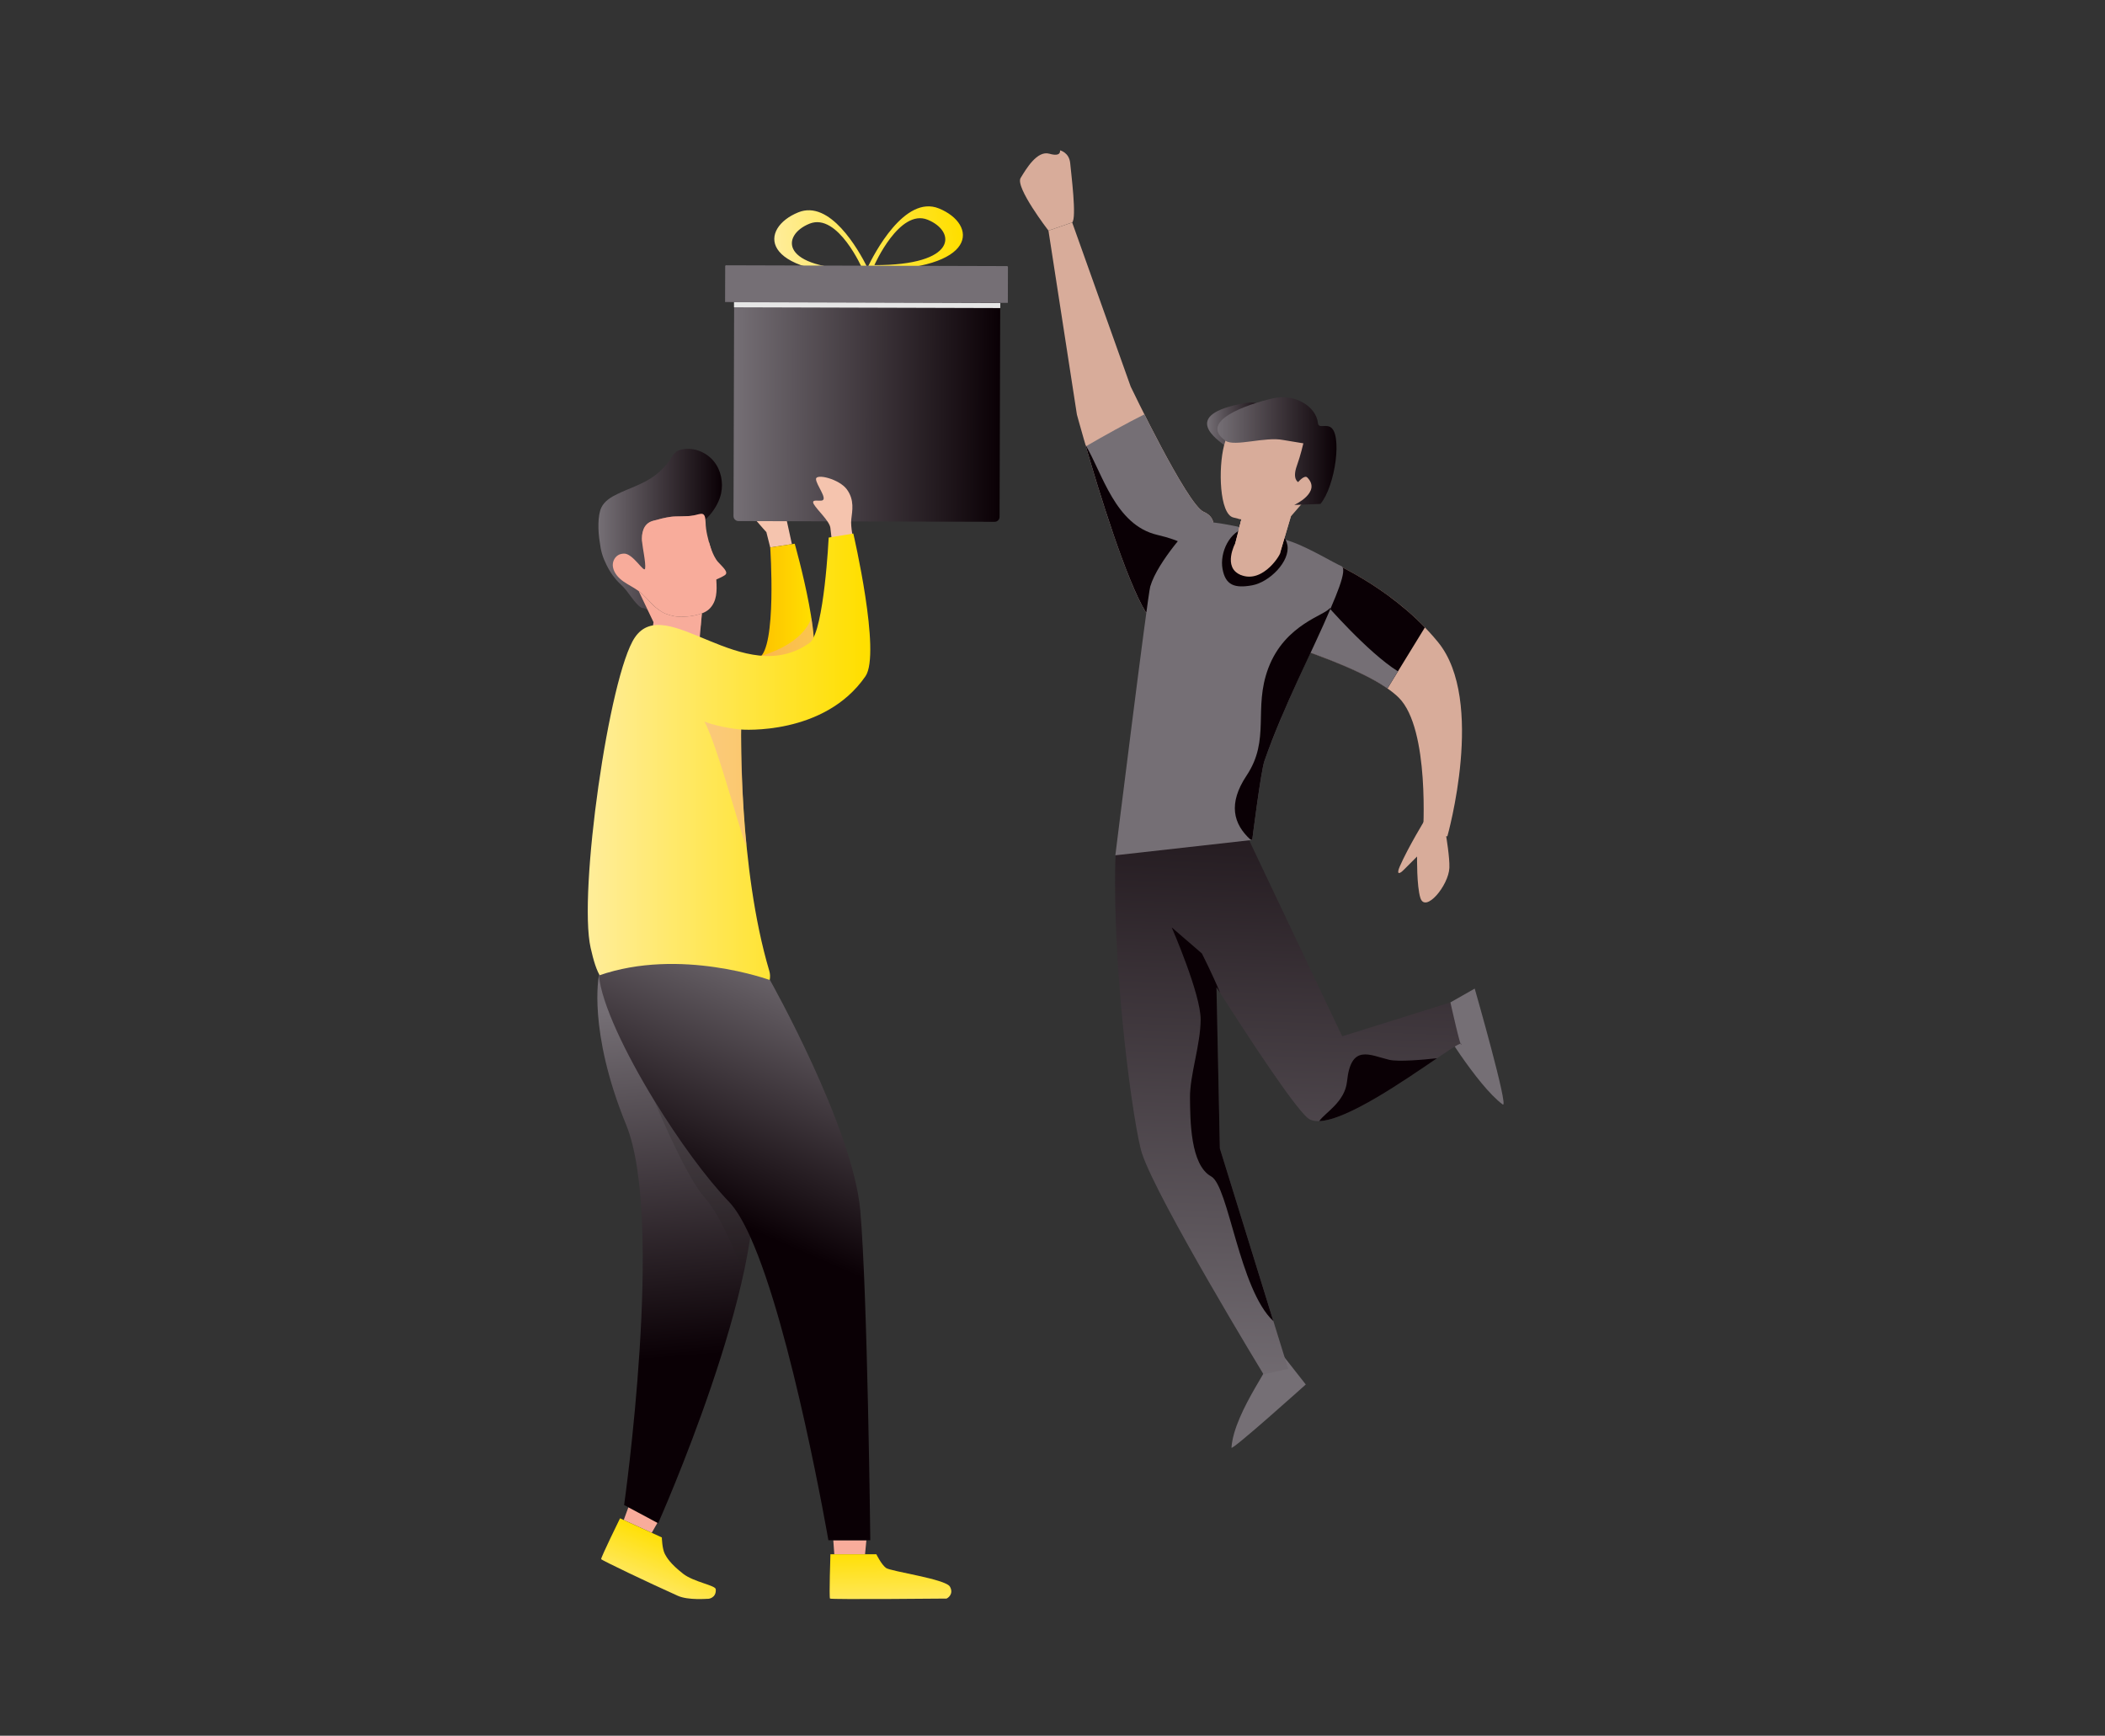 <svg width="154" height="127" viewBox="0 0 154 127" fill="none" xmlns="http://www.w3.org/2000/svg">
<rect x="0" y="0" width="154" height="127" fill="#333333" stroke="none"/>
<g clip-path="url(#clip0_211_863)">
<path d="M105.177 74.623C105.177 74.623 108.05 79.427 109.939 80.812C110.422 81.166 107.889 72.333 107.889 72.333L106.111 73.343L106.063 73.442C105.584 74.416 104.441 73.846 105.177 74.623Z" fill="#756F75"/>
<path d="M93.073 99.018C93.553 99.217 90.273 103.219 90.094 105.921C90.076 106.198 95.529 101.3 95.529 101.3L93.812 99.11C92.82 99.096 93.388 98.028 93.073 99.018H93.073Z" fill="#756F75"/>
<path d="M98.195 75.825L91.198 61.086L90.937 61.354L89.078 56.004L83.746 56.393C83.307 58.12 81.658 60.489 81.597 62.985C81.387 71.47 82.958 82.625 83.555 84.415C84.692 87.825 92.44 100.558 92.44 100.558L94.243 100.157L89.245 84.029L88.995 72.227C91.486 76.133 94.564 80.803 95.637 81.776C97.548 83.51 106.894 75.833 106.904 76.393C106.914 76.952 106.111 73.343 106.111 73.343L98.194 75.826L98.195 75.825Z" fill="url(#paint0_linear_211_863)"/>
<path d="M96.578 40.766C96.578 40.766 101.699 42.703 105.202 46.979C108.705 51.254 105.888 61.191 105.888 61.191L104.104 61.072C104.104 61.072 104.629 53.339 102.338 51.052C100.129 48.847 93.342 47.047 94.401 47.117L96.578 40.766L96.578 40.766Z" fill="#D8AC9A"/>
<path d="M96.578 40.766L94.402 47.117C93.453 47.054 98.791 48.491 101.505 50.374L104.245 45.906C100.838 42.378 96.578 40.766 96.578 40.766H96.578Z" fill="#0A0005"/>
<path d="M96.969 44.167L95.153 47.491C95.947 47.781 97.192 48.224 98.458 48.769C98.465 48.773 98.472 48.776 98.479 48.778C98.674 48.863 98.869 48.95 99.064 49.038C99.09 49.05 99.116 49.062 99.141 49.074C99.435 49.209 99.725 49.349 100.008 49.494C100.052 49.517 100.097 49.54 100.141 49.563C100.274 49.633 100.403 49.703 100.531 49.774C100.586 49.805 100.641 49.836 100.695 49.867C100.769 49.909 100.84 49.951 100.912 49.994C100.97 50.029 101.027 50.065 101.083 50.1C101.181 50.16 101.275 50.221 101.367 50.283C101.413 50.314 101.46 50.344 101.504 50.375L102.272 49.122C100.036 47.719 96.968 44.168 96.968 44.168L96.969 44.167Z" fill="#756F75"/>
<path d="M83.841 44.814C83.841 44.814 91.067 38.733 88.057 37.45C86.859 36.94 82.72 28.285 82.72 28.285L78.44 16.277L76.705 16.875L78.785 30.332C78.785 30.332 81.824 41.511 83.841 44.814H83.841Z" fill="#D8AC9A"/>
<path d="M79.443 32.657C80.449 36.115 82.403 42.462 83.84 44.814C83.84 44.814 91.066 38.733 88.057 37.45C87.234 37.1 85.025 32.91 83.721 30.319C82.562 30.891 80.666 31.94 79.443 32.657H79.443Z" fill="#756F75"/>
<path d="M84.658 39.134C81.576 38.408 80.66 34.636 79.413 32.552C80.409 35.986 82.389 42.438 83.841 44.814C83.841 44.814 84.096 44.6 84.49 44.242C84.8 43.764 85.908 44.001 86.182 43.568C87.785 41.04 88.187 39.965 84.658 39.134Z" fill="#0A0005"/>
<path d="M78.44 16.277C78.781 15.955 78.368 12.736 78.295 11.942C78.222 11.147 77.549 11 77.549 11C77.549 11 77.672 11.506 76.775 11.248C75.877 10.991 75.08 12.345 74.668 13.022C74.256 13.699 76.705 16.875 76.705 16.875L78.44 16.277V16.277Z" fill="#D8AC9A"/>
<path d="M104.255 59.971C104.255 59.971 103.016 61.995 102.403 63.404C102.156 63.97 102.342 64.015 102.724 63.618C102.989 63.344 103.565 62.769 103.672 62.669C103.672 62.669 103.637 64.833 103.914 65.7C104.276 66.833 105.978 64.798 106.035 63.498C106.068 62.751 105.794 61.137 105.794 61.137L104.254 59.971L104.255 59.971Z" fill="#D8AC9A"/>
<path d="M89.556 32.572C89.218 32.26 86.163 30.355 91.082 29.495C92.801 29.195 92.791 30.654 92.791 30.654L89.557 32.572H89.556Z" fill="url(#paint1_linear_211_863)"/>
<path d="M84.151 42.915C83.96 43.573 81.598 62.58 81.598 62.58L91.612 61.458C91.612 61.458 92.244 56.428 92.502 55.684C94.62 49.58 99.165 41.795 98.116 41.411C97.721 41.266 95.79 40.09 94.474 39.633C91.324 38.538 87.594 37.835 87.258 38.338C87.258 38.338 84.702 41.028 84.151 42.915V42.915Z" fill="#756F75"/>
<path d="M97.324 44.567L97.292 44.471C97.067 44.997 94.014 45.608 92.783 48.903C91.676 51.866 92.96 54.105 91.198 56.747C89.825 58.808 90.234 60.293 91.478 61.427L91.612 61.459C91.612 61.459 92.244 56.429 92.502 55.685C93.891 51.681 96.11 47.455 97.324 44.568L97.324 44.567Z" fill="#0A0005"/>
<path d="M94.251 37.391L91.511 38.13L90.391 37.905C90.712 37.983 90.821 38.001 90.821 38.001C90.821 38.001 90.765 38.216 90.693 38.495C91.147 38.832 92.043 39.161 92.775 38.802C93.433 38.478 93.966 37.807 94.251 37.391Z" fill="#E98985"/>
<path d="M75.924 13.377C75.924 13.377 76.855 13.557 77.443 13.302C78.048 13.04 77.452 14.456 76.977 14.54C75.272 14.845 74.1 12.082 75.924 13.377H75.924Z" fill="#D8AC9A"/>
<path d="M94.183 39.879C94.399 41.069 92.879 42.599 91.598 42.828C90.318 43.057 89.656 42.817 89.439 41.627C89.223 40.438 89.947 38.835 91.228 38.606C92.508 38.377 93.966 38.69 94.183 39.879Z" fill="#0A0005"/>
<path d="M96.654 35.236L94.439 37.782L93.667 40.394L90.767 42.066L90.377 39.731C90.405 39.617 90.821 38.001 90.821 38.001C90.821 38.001 90.677 37.977 90.228 37.864C89.221 37.613 89.111 34.279 89.556 32.572C90.025 30.774 91.451 30.113 91.921 30.375C92.209 30.535 94.916 30.649 95.888 31.676C96.507 32.329 96.654 35.235 96.654 35.235V35.236Z" fill="#D8AC9A"/>
<path d="M96.601 36.871L94.686 36.946C94.686 36.946 96.703 36.02 95.641 34.937C95.429 34.721 94.972 35.273 94.972 35.273C94.972 35.273 94.52 35.059 94.881 34.068C95.139 33.357 95.353 32.437 95.353 32.437L93.877 32.194C92.564 31.929 90.305 32.711 89.655 32.247C87.657 30.819 91.214 29.592 93.099 29.151C94.755 28.764 96.289 29.76 96.417 30.948C96.462 31.362 96.888 31.044 97.298 31.233C98.23 31.663 97.701 35.56 96.601 36.872V36.871Z" fill="url(#paint2_linear_211_863)"/>
<path d="M90.391 37.905L91.511 38.131L94.535 37.315L94.439 37.782L93.667 40.395C93.805 40.405 92.442 42.754 90.767 42.066C89.418 41.511 90.377 39.731 90.377 39.731C90.405 39.618 90.821 38.001 90.821 38.001C90.821 38.001 90.713 37.982 90.391 37.905V37.905Z" fill="#D8AC9A"/>
<path d="M91.511 38.13L90.391 37.905C90.713 37.983 90.821 38.001 90.821 38.001C90.821 38.001 90.733 38.341 90.636 38.72C91.106 39.244 91.652 39.633 92.102 39.345C92.741 38.938 93.791 37.983 94.486 37.327L91.511 38.13L91.511 38.13Z" fill="#D8AC9A"/>
<path d="M85.722 67.857C85.722 67.857 87.852 72.739 87.839 74.601C87.827 76.463 87.044 78.661 87.059 80.308C87.074 81.956 87.079 85.238 88.609 86.076C89.892 86.779 90.663 94.358 93.16 96.664L89.245 84.028L88.995 72.227C89.082 72.364 89.171 72.502 89.26 72.641C88.734 71.341 87.926 69.76 87.926 69.76L85.722 67.857L85.722 67.857Z" fill="#0A0005"/>
<path d="M105.133 77.428C104.218 77.53 102.315 77.707 101.626 77.542C100.204 77.203 98.833 76.352 98.548 79.121C98.39 80.654 96.916 81.42 96.516 82.029C98.574 81.954 102.75 79.048 105.133 77.428H105.133Z" fill="#0A0005"/>
<path d="M57.936 39.813L57.314 36.981C57.314 36.981 55.335 36.586 55.327 36.35C55.318 36.114 55.221 35.413 54.938 35.58C54.655 35.746 54.394 36.565 54.478 36.928C54.563 37.292 56.067 38.934 56.067 38.934L56.349 40.054L57.935 39.814L57.936 39.813Z" fill="#F5C4AE"/>
<path d="M63.703 20.09C63.703 20.09 63.653 19.973 63.558 19.777C71.683 19.751 71.501 16.403 68.698 15.254C66.186 14.224 63.933 18.6 63.464 19.584C62.779 18.216 60.715 14.605 58.407 15.535C55.575 16.677 55.392 20.065 63.704 20.09H63.703ZM63.969 19.398C63.969 19.398 65.803 15.23 67.875 16.08C69.948 16.929 70.067 19.416 63.969 19.398ZM59.224 16.366C61.302 15.529 63.111 19.707 63.111 19.707C57.013 19.69 57.147 17.204 59.224 16.366Z" fill="url(#paint3_linear_211_863)"/>
<path d="M53.897 20.664L72.996 20.72C73.097 20.721 73.179 20.802 73.179 20.902L73.128 37.82C73.127 38.019 72.964 38.181 72.763 38.18L54.025 38.125C53.825 38.124 53.662 37.962 53.663 37.763L53.714 20.845C53.714 20.745 53.796 20.664 53.897 20.664Z" fill="url(#paint4_linear_211_863)"/>
<path d="M53.122 19.41L73.672 19.47C73.71 19.47 73.74 19.5 73.74 19.538L73.733 22.16L53.046 22.099L53.054 19.477C53.054 19.44 53.084 19.41 53.122 19.41Z" fill="#756F75"/>
<g style="mix-blend-mode:multiply">
<path d="M73.18 22.17L53.701 22.113L53.7 22.484L73.179 22.541L73.18 22.17Z" fill="#E6E6E6"/>
</g>
<path d="M44.384 41.356C44.641 41.881 44.986 42.361 45.412 42.763C45.552 42.895 45.689 43.034 45.843 43.228C46.036 43.471 46.726 44.517 47.038 44.491C47.249 44.474 47.877 45.025 47.972 44.838C48.068 44.651 46.819 43.045 46.833 42.836C46.9 41.798 47.937 42.477 47.276 39.782C47.139 39.223 48.073 38.923 48.629 38.767C49.231 38.599 49.857 38.908 50.429 38.73C51.518 38.392 52.519 37.189 52.753 36.112C52.931 35.289 52.745 34.383 52.206 33.734C51.668 33.084 50.775 32.723 49.94 32.873C49.749 32.908 49.556 32.971 49.41 33.099C49.292 33.202 49.213 33.34 49.129 33.472C48.743 34.082 48.221 34.606 47.611 34.997C46.854 35.481 45.982 35.753 45.171 36.143C44.703 36.368 44.231 36.658 44.002 37.121C43.712 37.707 43.745 38.872 43.876 39.654C43.962 40.352 44.093 40.766 44.383 41.357L44.384 41.356Z" fill="url(#paint5_linear_211_863)"/>
<path d="M62.448 39.552C62.448 39.552 62.215 38.556 62.279 38.001C62.352 37.375 62.522 36.588 61.962 35.815C61.401 35.041 59.695 34.634 59.699 35.049C59.703 35.464 60.54 36.471 60.163 36.614C59.947 36.695 59.3 36.474 59.541 36.895C59.782 37.315 60.688 38.128 60.749 38.618C60.81 39.107 60.883 39.782 60.883 39.782L62.449 39.552H62.448Z" fill="#F5C4AE"/>
<path d="M45.632 111.213L45.978 110.268L48.182 111.277L47.681 112.15L45.632 111.213Z" fill="#F8AC9B"/>
<path d="M48.42 112.491C48.42 112.491 48.439 113.327 48.645 113.71C48.76 113.922 49.014 114.402 49.986 115.155C50.765 115.757 52.343 115.991 52.365 116.281C52.416 116.935 51.811 116.999 51.769 116.981C51.759 116.976 50.355 117.104 49.591 116.762C47.391 115.776 44.007 114.156 43.981 114.078C43.947 113.972 45.361 111.091 45.361 111.091L48.42 112.491H48.42Z" fill="url(#paint6_linear_211_863)"/>
<path d="M43.816 71.373C43.816 71.373 42.985 75.388 45.806 82.293C48.627 89.198 45.66 110.119 45.66 110.119L48.149 111.453C48.149 111.453 56.196 93.414 55.05 85.544C53.904 77.673 46.248 69.438 43.816 71.372L43.816 71.373Z" fill="url(#paint7_linear_211_863)"/>
<path d="M55.515 48.139C56.85 47.441 56.349 40.053 56.349 40.053L58.141 39.782C58.141 39.782 60.605 48.417 59.069 49.083C57.534 49.75 54.18 48.837 55.515 48.139Z" fill="url(#paint8_linear_211_863)"/>
<g style="mix-blend-mode:multiply" opacity="0.5">
<path d="M59.357 45.194C59.357 45.194 58.956 47.014 55.706 47.979C58.874 49.577 59.526 46.976 59.526 46.976C59.526 46.976 59.522 46.153 59.356 45.195L59.357 45.194Z" fill="#F8AC9B"/>
</g>
<path d="M61.037 113.721L60.963 112.694H63.385L63.286 113.721H61.037Z" fill="#F8AC9B"/>
<path d="M64.113 113.721C64.113 113.721 64.473 114.463 64.817 114.721C65.162 114.98 69.182 115.528 69.497 116.093C69.812 116.657 69.287 116.964 69.242 116.964C69.197 116.964 60.798 117.045 60.723 116.964C60.648 116.883 60.753 113.721 60.753 113.721H64.113Z" fill="url(#paint9_linear_211_863)"/>
<path d="M51.349 44.88C51.09 44.979 50.794 45.046 50.502 45.085C50.177 45.128 49.858 45.139 49.608 45.125C49.299 45.108 48.785 44.972 48.507 44.819C48.389 44.755 48.284 44.684 48.184 44.611C48.041 44.506 47.911 44.395 47.791 44.279C47.451 43.949 47.167 43.584 46.727 43.249L47.811 45.526L47.447 47.901L51.114 47.536L51.201 46.557L51.35 44.881L51.349 44.879V44.88Z" fill="#F8AC9B"/>
<path d="M51.863 39.649C51.863 39.649 52.125 40.676 52.535 41.12C52.944 41.563 53.325 41.884 53.023 42.089C52.721 42.295 51.839 42.635 51.839 42.635L51.116 40.671L51.863 39.65V39.649Z" fill="#F8AC9B"/>
<g style="mix-blend-mode:multiply" opacity="0.5">
<path d="M51.349 44.88C51.09 44.979 50.794 45.046 50.502 45.085C50.177 45.128 49.858 45.139 49.608 45.125C49.299 45.108 48.785 44.972 48.507 44.819C48.389 44.754 48.284 44.684 48.184 44.611L48.181 44.612C48.181 44.612 48.344 44.98 49.716 45.574C50.066 45.726 51.19 45.766 51.27 45.776L51.35 44.88L51.349 44.879V44.88Z" fill="#F8AC9B"/>
</g>
<path d="M51.62 38.224C51.6 37.357 51.294 37.601 50.754 37.711C50.25 37.813 49.525 37.753 49.094 37.811C48.64 37.872 48.212 37.988 47.77 38.109C47.014 38.315 46.932 39.105 46.969 39.603C46.97 39.611 46.971 39.621 46.972 39.629C47.013 40.106 47.256 41.191 47.197 41.588C47.138 41.993 46.299 40.447 45.624 40.507C45.476 40.52 45.34 40.54 45.197 40.635C44.928 40.813 44.786 41.157 44.842 41.487C44.919 41.933 45.248 42.292 45.609 42.546C45.97 42.801 46.375 42.983 46.727 43.251C47.167 43.585 47.451 43.95 47.791 44.28C47.911 44.397 48.041 44.508 48.184 44.612C48.284 44.685 48.389 44.756 48.507 44.821C48.785 44.972 49.299 45.109 49.608 45.126C49.859 45.14 50.177 45.129 50.502 45.086C50.794 45.047 51.091 44.98 51.349 44.881C51.553 44.803 51.734 44.704 51.867 44.58C52.031 44.428 52.147 44.259 52.231 44.078C52.519 43.461 52.415 42.694 52.373 41.909C52.305 40.63 51.649 39.5 51.62 38.226V38.224Z" fill="#F8AC9B"/>
<g style="mix-blend-mode:multiply" opacity="0.5">
<path d="M48.8 38.454C49.777 38.06 51.493 37.62 50.663 37.727C50.159 37.829 49.525 37.752 49.094 37.81C48.64 37.871 48.212 37.987 47.77 38.108C47.014 38.315 46.932 39.105 46.969 39.602C46.97 39.611 46.971 39.62 46.972 39.629C47.158 39.173 47.847 38.838 48.8 38.454Z" fill="#F8AC9B"/>
</g>
<path d="M43.209 69.347C42.295 65.327 44.562 49.412 46.444 46.644C48.733 43.279 54.41 50.53 59.271 47.008C60.296 46.068 60.626 39.332 60.626 39.332L62.427 39.037C62.427 39.037 64.472 47.805 63.315 49.483C60.296 53.859 54.223 53.379 54.223 53.379C54.223 53.379 54.033 63.484 56.279 71.032C56.546 71.927 55.87 72.824 54.929 72.859C44.801 73.233 44.07 73.132 43.209 69.346V69.347Z" fill="url(#paint10_linear_211_863)"/>
<g style="mix-blend-mode:multiply" opacity="0.5">
<path d="M54.223 53.379C54.223 53.379 52.706 53.252 51.532 52.798C52.592 54.672 54.827 63.486 54.579 61.534C54.332 59.581 54.164 53.648 54.222 53.379H54.223Z" fill="#F8AC9B"/>
</g>
<g style="mix-blend-mode:multiply" opacity="0.2">
<path d="M47.865 80.521C47.865 80.521 47.865 80.521 47.865 80.522C47.865 80.522 50.117 86.014 51.533 87.595C52.948 89.177 54.331 93.039 54.331 93.039C54.331 93.039 54.607 91.905 54.896 90.515C54.382 89.379 53.859 88.481 53.336 87.937C51.688 86.225 49.642 83.424 47.866 80.521H47.865Z" fill="#221F1F"/>
</g>
<path d="M62.94 88.591C62.411 82.497 56.332 71.712 56.332 71.712C56.332 71.712 49.76 69.296 43.816 71.373C44.012 73.443 45.745 77.054 47.865 80.521C49.641 83.423 51.688 86.225 53.335 87.937C53.858 88.481 54.382 89.379 54.895 90.515C57.931 97.229 60.604 112.694 60.604 112.694H63.67C63.67 112.694 63.469 94.684 62.94 88.591L62.94 88.591Z" fill="url(#paint11_linear_211_863)"/>
</g>
<defs>
<linearGradient id="paint0_linear_211_863" x1="93.014" y1="103.038" x2="95.03" y2="47.566" gradientUnits="userSpaceOnUse">
<stop stop-color="#756F75"/>
<stop offset="1" stop-color="#0A0005"/>
</linearGradient>
<linearGradient id="paint1_linear_211_863" x1="88.309" y1="31.014" x2="92.791" y2="31.014" gradientUnits="userSpaceOnUse">
<stop stop-color="#756F75"/>
<stop offset="1" stop-color="#0A0005"/>
</linearGradient>
<linearGradient id="paint2_linear_211_863" x1="89.065" y1="33.006" x2="97.778" y2="33.006" gradientUnits="userSpaceOnUse">
<stop stop-color="#756F75"/>
<stop offset="1" stop-color="#0A0005"/>
</linearGradient>
<linearGradient id="paint3_linear_211_863" x1="56.734" y1="18.286" x2="70.387" y2="16.642" gradientUnits="userSpaceOnUse">
<stop stop-color="#FFED9A"/>
<stop offset="0.98" stop-color="#FFDF00"/>
</linearGradient>
<linearGradient id="paint4_linear_211_863" x1="53.688" y1="29.392" x2="73.153" y2="29.45" gradientUnits="userSpaceOnUse">
<stop stop-color="#756F75"/>
<stop offset="1" stop-color="#0A0005"/>
</linearGradient>
<linearGradient id="paint5_linear_211_863" x1="43.78" y1="38.858" x2="52.819" y2="38.858" gradientUnits="userSpaceOnUse">
<stop stop-color="#756F75"/>
<stop offset="1" stop-color="#0A0005"/>
</linearGradient>
<linearGradient id="paint6_linear_211_863" x1="46.804" y1="118.458" x2="49.362" y2="112.388" gradientUnits="userSpaceOnUse">
<stop stop-color="#FFED9A"/>
<stop offset="0.98" stop-color="#FFDF00"/>
</linearGradient>
<linearGradient id="paint7_linear_211_863" x1="48.431" y1="73.646" x2="50.443" y2="99.241" gradientUnits="userSpaceOnUse">
<stop stop-color="#756F75"/>
<stop offset="1" stop-color="#0A0005"/>
</linearGradient>
<linearGradient id="paint8_linear_211_863" x1="55.208" y1="44.549" x2="59.573" y2="44.549" gradientUnits="userSpaceOnUse">
<stop stop-color="#FEBF00"/>
<stop offset="0.98" stop-color="#FFDF00"/>
</linearGradient>
<linearGradient id="paint9_linear_211_863" x1="65.224" y1="119.612" x2="65.069" y2="113.273" gradientUnits="userSpaceOnUse">
<stop stop-color="#FFED9A"/>
<stop offset="0.98" stop-color="#FFDF00"/>
</linearGradient>
<linearGradient id="paint10_linear_211_863" x1="43" y1="56.02" x2="63.67" y2="56.02" gradientUnits="userSpaceOnUse">
<stop stop-color="#FFED9A"/>
<stop offset="0.98" stop-color="#FFDF00"/>
</linearGradient>
<linearGradient id="paint11_linear_211_863" x1="62.743" y1="71.709" x2="54.805" y2="89.94" gradientUnits="userSpaceOnUse">
<stop stop-color="#756F75"/>
<stop offset="1" stop-color="#0A0005"/>
</linearGradient>
<clipPath id="clip0_211_863">
<rect width="67" height="106" fill="white" transform="translate(43 11)"/>
</clipPath>
</defs>
</svg>
